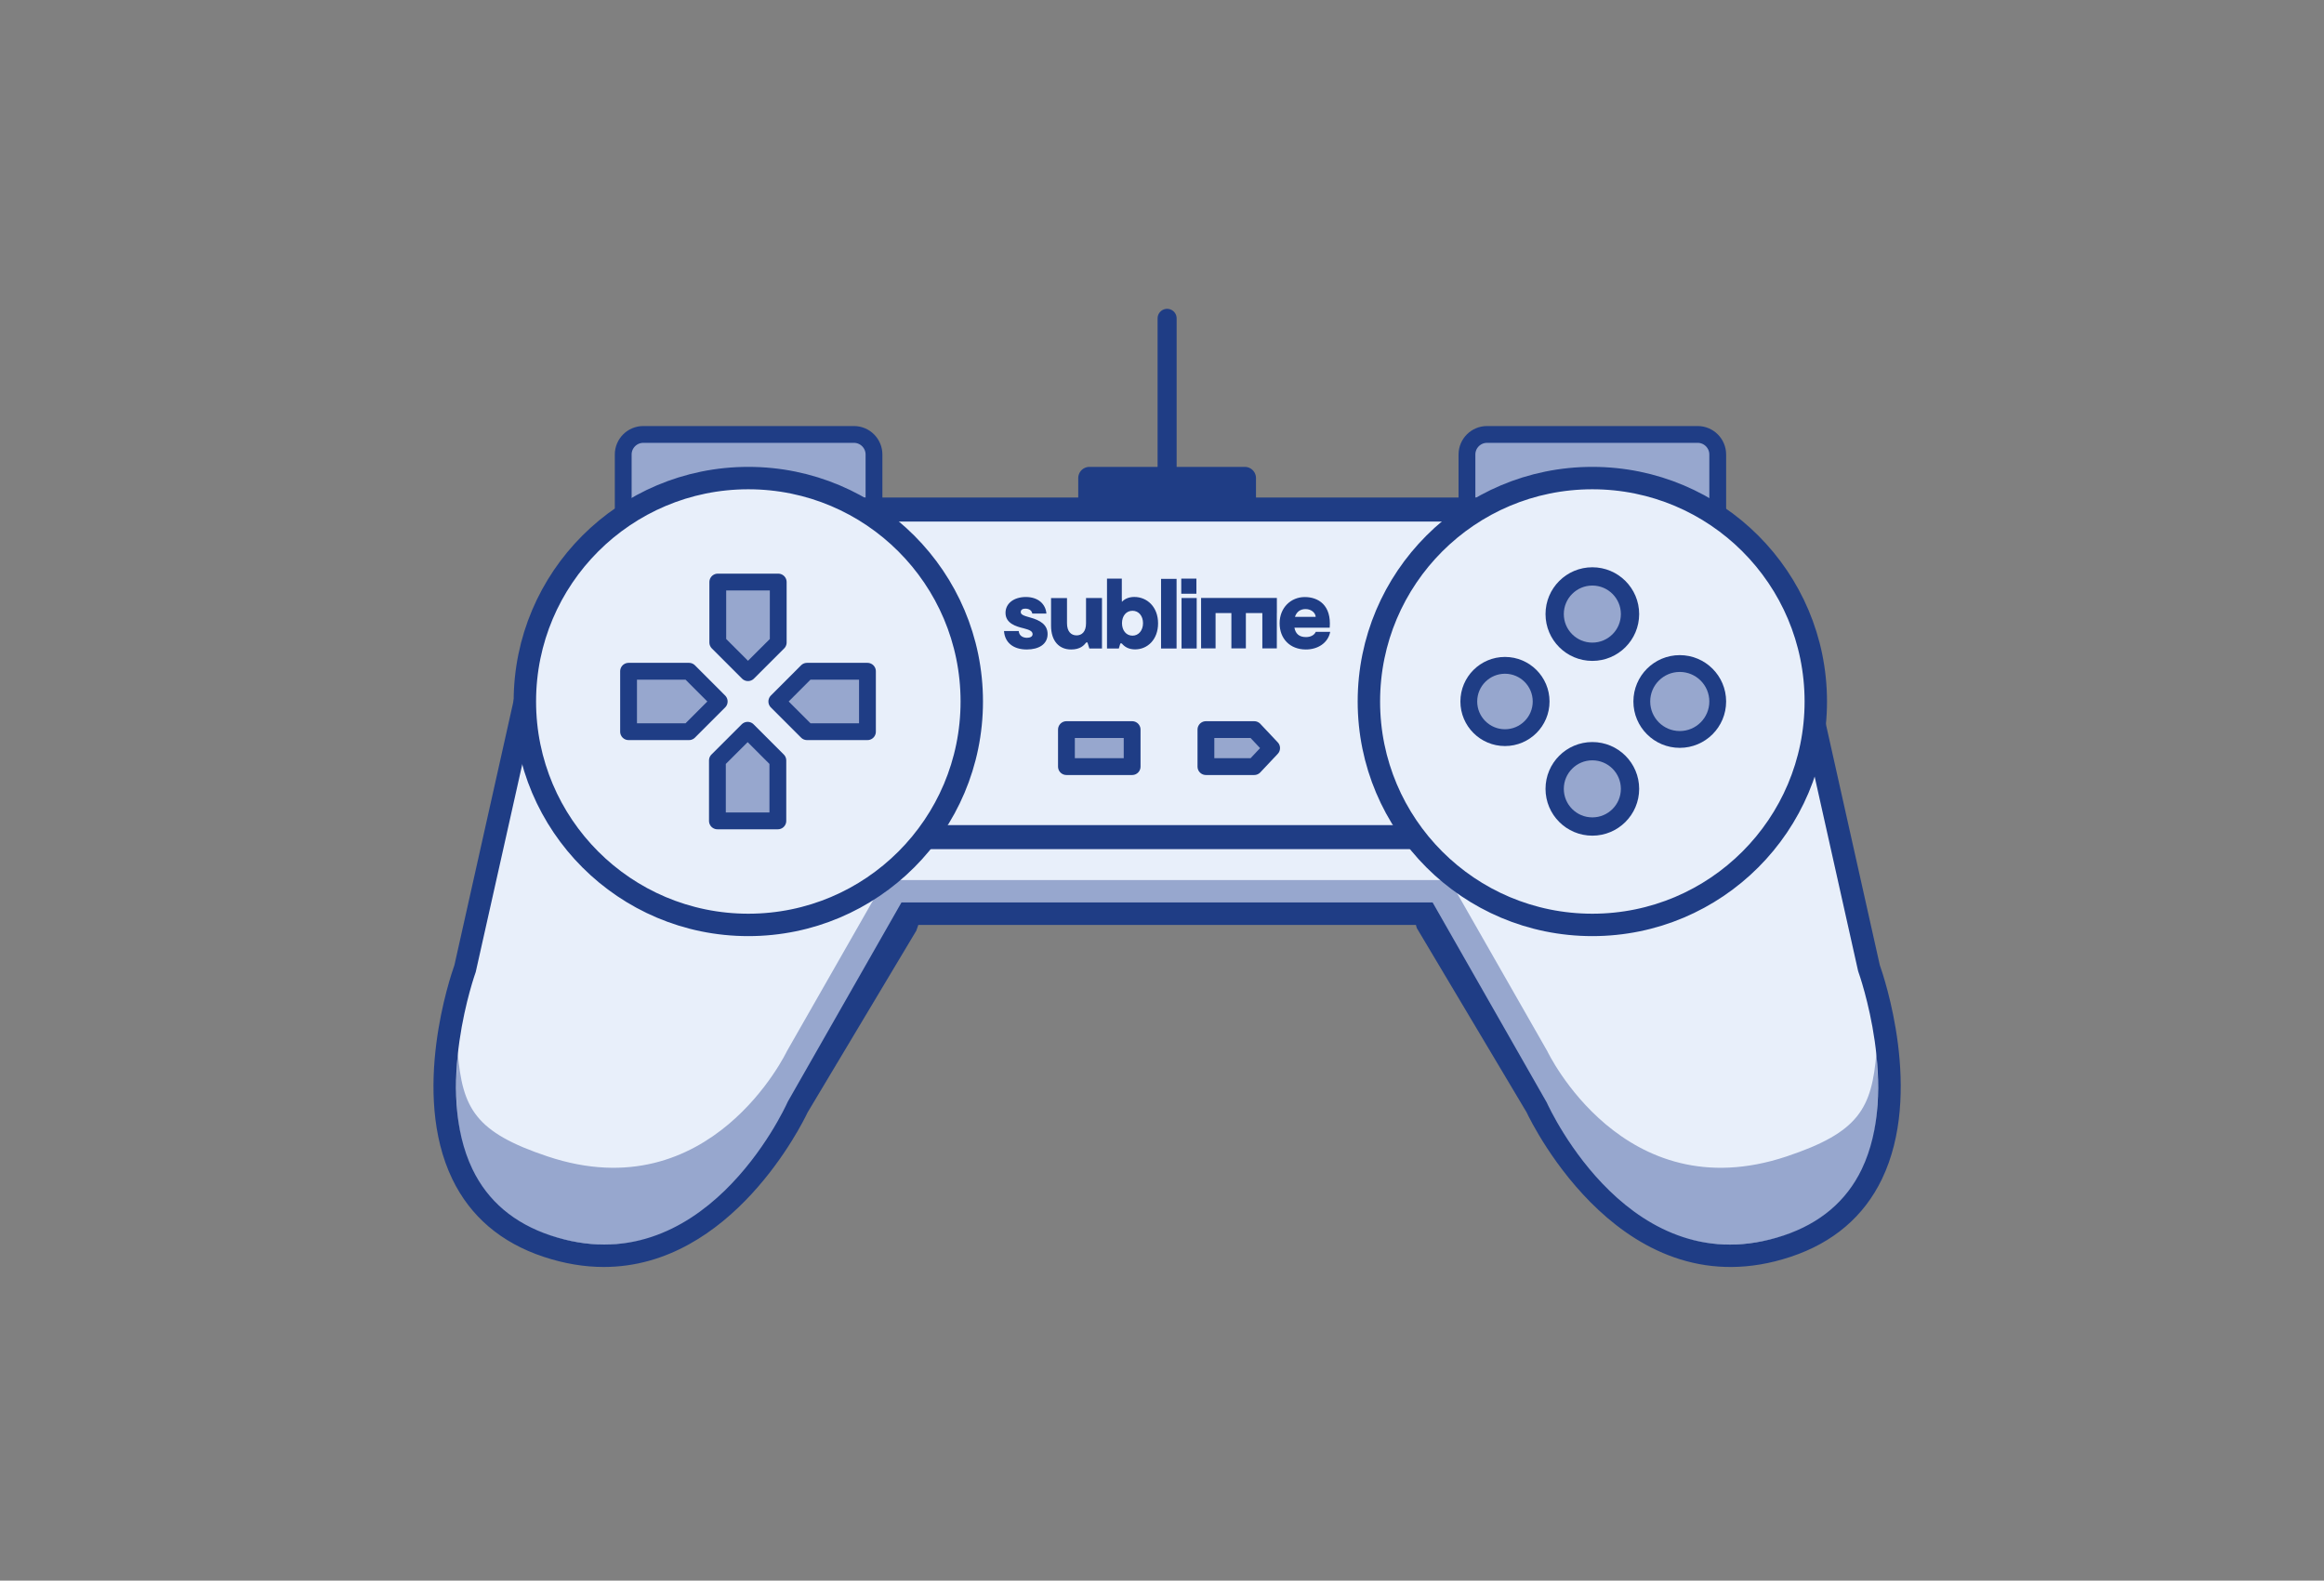 <svg version="1.1" xmlns="http://www.w3.org/2000/svg" xmlns:xlink="http://www.w3.org/1999/xlink" x="0px" y="0px" viewBox="0 0 491 334" style="enable-background:new 0 0 491.94 334.99;" xml:space="preserve" id="el_af44f5G8o"><rect x="0" y="0" width="491" height="334" fill="#808080" stroke="none"/><style>@-webkit-keyframes kf_el_-Ra6hcflhP_an_D8f1txLyW{0%{opacity: 0;}33.33%{opacity: 0;}36.67%{opacity: 1;}43.33%{opacity: 1;}46.67%{opacity: 0;}100%{opacity: 0;}}@keyframes kf_el_-Ra6hcflhP_an_D8f1txLyW{0%{opacity: 0;}33.33%{opacity: 0;}36.67%{opacity: 1;}43.33%{opacity: 1;}46.67%{opacity: 0;}100%{opacity: 0;}}@-webkit-keyframes kf_el_hsVkuTHDng_an_bwGNadr_J{0%{opacity: 0;}36.67%{opacity: 0;}40%{opacity: 1;}46.67%{opacity: 1;}50%{opacity: 0;}100%{opacity: 0;}}@keyframes kf_el_hsVkuTHDng_an_bwGNadr_J{0%{opacity: 0;}36.67%{opacity: 0;}40%{opacity: 1;}46.67%{opacity: 1;}50%{opacity: 0;}100%{opacity: 0;}}@-webkit-keyframes kf_el_agXVli2UcG_an_YN8h3V9qE{0%{opacity: 0;}40%{opacity: 0;}43.33%{opacity: 1;}50%{opacity: 1;}53.33%{opacity: 0;}100%{opacity: 0;}}@keyframes kf_el_agXVli2UcG_an_YN8h3V9qE{0%{opacity: 0;}40%{opacity: 0;}43.33%{opacity: 1;}50%{opacity: 1;}53.33%{opacity: 0;}100%{opacity: 0;}}@-webkit-keyframes kf_el_MuoH_wF78V_an_rIxox9MFA{0%{opacity: 0;}43.33%{opacity: 0;}46.67%{opacity: 1;}53.33%{opacity: 1;}56.67%{opacity: 0;}100%{opacity: 0;}}@keyframes kf_el_MuoH_wF78V_an_rIxox9MFA{0%{opacity: 0;}43.33%{opacity: 0;}46.67%{opacity: 1;}53.33%{opacity: 1;}56.67%{opacity: 0;}100%{opacity: 0;}}@-webkit-keyframes kf_el_8yj6WRb4qKa_an_GIBmaMEjr{0%{opacity: 0;}6.67%{opacity: 0;}10%{opacity: 1;}20%{opacity: 1;}23.33%{opacity: 0;}100%{opacity: 0;}}@keyframes kf_el_8yj6WRb4qKa_an_GIBmaMEjr{0%{opacity: 0;}6.67%{opacity: 0;}10%{opacity: 1;}20%{opacity: 1;}23.33%{opacity: 0;}100%{opacity: 0;}}@-webkit-keyframes kf_el_6HvvmPNOKnK_an_TRtE4KaEb{0%{opacity: 0;}13.33%{opacity: 0;}16.67%{opacity: 1;}23.33%{opacity: 1;}26.67%{opacity: 0;}100%{opacity: 0;}}@keyframes kf_el_6HvvmPNOKnK_an_TRtE4KaEb{0%{opacity: 0;}13.33%{opacity: 0;}16.67%{opacity: 1;}23.33%{opacity: 1;}26.67%{opacity: 0;}100%{opacity: 0;}}@-webkit-keyframes kf_el_tJC47WRR9Gu_an_A--iVAloR{0%{opacity: 0;}20%{opacity: 0;}23.33%{opacity: 1;}30%{opacity: 1;}33.33%{opacity: 0;}100%{opacity: 0;}}@keyframes kf_el_tJC47WRR9Gu_an_A--iVAloR{0%{opacity: 0;}20%{opacity: 0;}23.33%{opacity: 1;}30%{opacity: 1;}33.33%{opacity: 0;}100%{opacity: 0;}}@-webkit-keyframes kf_el_P6kR_pFDgBt_an_Q-_jfeqzC{0%{opacity: 0;}23.33%{opacity: 0;}26.67%{opacity: 1;}33.33%{opacity: 1;}36.67%{opacity: 0;}100%{opacity: 0;}}@keyframes kf_el_P6kR_pFDgBt_an_Q-_jfeqzC{0%{opacity: 0;}23.33%{opacity: 0;}26.67%{opacity: 1;}33.33%{opacity: 1;}36.67%{opacity: 0;}100%{opacity: 0;}}@-webkit-keyframes kf_el_-rQU_i4yyem_an_tC_r_eRfq{0%{opacity: 0;}76.67%{opacity: 0;}80%{opacity: 1;}86.67%{opacity: 1;}90%{opacity: 0;}100%{opacity: 0;}}@keyframes kf_el_-rQU_i4yyem_an_tC_r_eRfq{0%{opacity: 0;}76.67%{opacity: 0;}80%{opacity: 1;}86.67%{opacity: 1;}90%{opacity: 0;}100%{opacity: 0;}}@-webkit-keyframes kf_el_ZFKSXhcJly2_an_ee4lGRWp3{0%{opacity: 0;}70%{opacity: 0;}73.33%{opacity: 1;}80%{opacity: 1;}84.44%{opacity: 0;}100%{opacity: 0;}}@keyframes kf_el_ZFKSXhcJly2_an_ee4lGRWp3{0%{opacity: 0;}70%{opacity: 0;}73.33%{opacity: 1;}80%{opacity: 1;}84.44%{opacity: 0;}100%{opacity: 0;}}@-webkit-keyframes kf_el_Xth8lU2Yj0_an_sYbKfyzQP{53.33%{-webkit-transform: translate(309.93px, 91.8px) translate(-309.93px, -91.8px) translate(0px, 0px);transform: translate(309.93px, 91.8px) translate(-309.93px, -91.8px) translate(0px, 0px);}56.67%{-webkit-transform: translate(309.93px, 91.8px) translate(-309.93px, -91.8px) translate(0px, 3px);transform: translate(309.93px, 91.8px) translate(-309.93px, -91.8px) translate(0px, 3px);}63.33%{-webkit-transform: translate(309.93px, 91.8px) translate(-309.93px, -91.8px) translate(0px, 3px);transform: translate(309.93px, 91.8px) translate(-309.93px, -91.8px) translate(0px, 3px);}66.67%{-webkit-transform: translate(309.93px, 91.8px) translate(-309.93px, -91.8px) translate(0px, 0px);transform: translate(309.93px, 91.8px) translate(-309.93px, -91.8px) translate(0px, 0px);}0%{-webkit-transform: translate(309.93px, 91.8px) translate(-309.93px, -91.8px) translate(0px, 0px);transform: translate(309.93px, 91.8px) translate(-309.93px, -91.8px) translate(0px, 0px);}100%{-webkit-transform: translate(309.93px, 91.8px) translate(-309.93px, -91.8px) translate(0px, 0px);transform: translate(309.93px, 91.8px) translate(-309.93px, -91.8px) translate(0px, 0px);}}@keyframes kf_el_Xth8lU2Yj0_an_sYbKfyzQP{53.33%{-webkit-transform: translate(309.93px, 91.8px) translate(-309.93px, -91.8px) translate(0px, 0px);transform: translate(309.93px, 91.8px) translate(-309.93px, -91.8px) translate(0px, 0px);}56.67%{-webkit-transform: translate(309.93px, 91.8px) translate(-309.93px, -91.8px) translate(0px, 3px);transform: translate(309.93px, 91.8px) translate(-309.93px, -91.8px) translate(0px, 3px);}63.33%{-webkit-transform: translate(309.93px, 91.8px) translate(-309.93px, -91.8px) translate(0px, 3px);transform: translate(309.93px, 91.8px) translate(-309.93px, -91.8px) translate(0px, 3px);}66.67%{-webkit-transform: translate(309.93px, 91.8px) translate(-309.93px, -91.8px) translate(0px, 0px);transform: translate(309.93px, 91.8px) translate(-309.93px, -91.8px) translate(0px, 0px);}0%{-webkit-transform: translate(309.93px, 91.8px) translate(-309.93px, -91.8px) translate(0px, 0px);transform: translate(309.93px, 91.8px) translate(-309.93px, -91.8px) translate(0px, 0px);}100%{-webkit-transform: translate(309.93px, 91.8px) translate(-309.93px, -91.8px) translate(0px, 0px);transform: translate(309.93px, 91.8px) translate(-309.93px, -91.8px) translate(0px, 0px);}}@-webkit-keyframes kf_el_Xth8lU2Yj0_an_sRYM8SO2T{0%{opacity: 0;}53.33%{opacity: 0;}56.67%{opacity: 1;}63.33%{opacity: 1;}66.67%{opacity: 0;}100%{opacity: 0;}}@keyframes kf_el_Xth8lU2Yj0_an_sRYM8SO2T{0%{opacity: 0;}53.33%{opacity: 0;}56.67%{opacity: 1;}63.33%{opacity: 1;}66.67%{opacity: 0;}100%{opacity: 0;}}@-webkit-keyframes kf_el_nx-LbjoWSM_an_4pBcu0r07{60%{-webkit-transform: translate(131.67px, 91.8px) translate(-131.67px, -91.8px) translate(0px, 0px);transform: translate(131.67px, 91.8px) translate(-131.67px, -91.8px) translate(0px, 0px);}63.33%{-webkit-transform: translate(131.67px, 91.8px) translate(-131.67px, -91.8px) translate(0px, 3px);transform: translate(131.67px, 91.8px) translate(-131.67px, -91.8px) translate(0px, 3px);}70%{-webkit-transform: translate(131.67px, 91.8px) translate(-131.67px, -91.8px) translate(0px, 3px);transform: translate(131.67px, 91.8px) translate(-131.67px, -91.8px) translate(0px, 3px);}73.33%{-webkit-transform: translate(131.67px, 91.8px) translate(-131.67px, -91.8px) translate(0px, 0px);transform: translate(131.67px, 91.8px) translate(-131.67px, -91.8px) translate(0px, 0px);}0%{-webkit-transform: translate(131.67px, 91.8px) translate(-131.67px, -91.8px) translate(0px, 0px);transform: translate(131.67px, 91.8px) translate(-131.67px, -91.8px) translate(0px, 0px);}100%{-webkit-transform: translate(131.67px, 91.8px) translate(-131.67px, -91.8px) translate(0px, 0px);transform: translate(131.67px, 91.8px) translate(-131.67px, -91.8px) translate(0px, 0px);}}@keyframes kf_el_nx-LbjoWSM_an_4pBcu0r07{60%{-webkit-transform: translate(131.67px, 91.8px) translate(-131.67px, -91.8px) translate(0px, 0px);transform: translate(131.67px, 91.8px) translate(-131.67px, -91.8px) translate(0px, 0px);}63.33%{-webkit-transform: translate(131.67px, 91.8px) translate(-131.67px, -91.8px) translate(0px, 3px);transform: translate(131.67px, 91.8px) translate(-131.67px, -91.8px) translate(0px, 3px);}70%{-webkit-transform: translate(131.67px, 91.8px) translate(-131.67px, -91.8px) translate(0px, 3px);transform: translate(131.67px, 91.8px) translate(-131.67px, -91.8px) translate(0px, 3px);}73.33%{-webkit-transform: translate(131.67px, 91.8px) translate(-131.67px, -91.8px) translate(0px, 0px);transform: translate(131.67px, 91.8px) translate(-131.67px, -91.8px) translate(0px, 0px);}0%{-webkit-transform: translate(131.67px, 91.8px) translate(-131.67px, -91.8px) translate(0px, 0px);transform: translate(131.67px, 91.8px) translate(-131.67px, -91.8px) translate(0px, 0px);}100%{-webkit-transform: translate(131.67px, 91.8px) translate(-131.67px, -91.8px) translate(0px, 0px);transform: translate(131.67px, 91.8px) translate(-131.67px, -91.8px) translate(0px, 0px);}}@-webkit-keyframes kf_el_nx-LbjoWSM_an_yoSE80Siw{0%{opacity: 0;}60%{opacity: 0;}63.33%{opacity: 1;}70%{opacity: 1;}73.33%{opacity: 0;}100%{opacity: 0;}}@keyframes kf_el_nx-LbjoWSM_an_yoSE80Siw{0%{opacity: 0;}60%{opacity: 0;}63.33%{opacity: 1;}70%{opacity: 1;}73.33%{opacity: 0;}100%{opacity: 0;}}@-webkit-keyframes kf_el_p6lCvsIyrX_an_-Qok6bwvj{53.33%{-webkit-transform: translate(309.93px, 91.8px) translate(-309.93px, -91.8px) translate(0px, 0px);transform: translate(309.93px, 91.8px) translate(-309.93px, -91.8px) translate(0px, 0px);}56.67%{-webkit-transform: translate(309.93px, 91.8px) translate(-309.93px, -91.8px) translate(0px, 3px);transform: translate(309.93px, 91.8px) translate(-309.93px, -91.8px) translate(0px, 3px);}63.33%{-webkit-transform: translate(309.93px, 91.8px) translate(-309.93px, -91.8px) translate(0px, 3px);transform: translate(309.93px, 91.8px) translate(-309.93px, -91.8px) translate(0px, 3px);}66.67%{-webkit-transform: translate(309.93px, 91.8px) translate(-309.93px, -91.8px) translate(0px, 0px);transform: translate(309.93px, 91.8px) translate(-309.93px, -91.8px) translate(0px, 0px);}0%{-webkit-transform: translate(309.93px, 91.8px) translate(-309.93px, -91.8px) translate(0px, 0px);transform: translate(309.93px, 91.8px) translate(-309.93px, -91.8px) translate(0px, 0px);}100%{-webkit-transform: translate(309.93px, 91.8px) translate(-309.93px, -91.8px) translate(0px, 0px);transform: translate(309.93px, 91.8px) translate(-309.93px, -91.8px) translate(0px, 0px);}}@keyframes kf_el_p6lCvsIyrX_an_-Qok6bwvj{53.33%{-webkit-transform: translate(309.93px, 91.8px) translate(-309.93px, -91.8px) translate(0px, 0px);transform: translate(309.93px, 91.8px) translate(-309.93px, -91.8px) translate(0px, 0px);}56.67%{-webkit-transform: translate(309.93px, 91.8px) translate(-309.93px, -91.8px) translate(0px, 3px);transform: translate(309.93px, 91.8px) translate(-309.93px, -91.8px) translate(0px, 3px);}63.33%{-webkit-transform: translate(309.93px, 91.8px) translate(-309.93px, -91.8px) translate(0px, 3px);transform: translate(309.93px, 91.8px) translate(-309.93px, -91.8px) translate(0px, 3px);}66.67%{-webkit-transform: translate(309.93px, 91.8px) translate(-309.93px, -91.8px) translate(0px, 0px);transform: translate(309.93px, 91.8px) translate(-309.93px, -91.8px) translate(0px, 0px);}0%{-webkit-transform: translate(309.93px, 91.8px) translate(-309.93px, -91.8px) translate(0px, 0px);transform: translate(309.93px, 91.8px) translate(-309.93px, -91.8px) translate(0px, 0px);}100%{-webkit-transform: translate(309.93px, 91.8px) translate(-309.93px, -91.8px) translate(0px, 0px);transform: translate(309.93px, 91.8px) translate(-309.93px, -91.8px) translate(0px, 0px);}}@-webkit-keyframes kf_el_zLDBT8st0d_an_CyIJgqhnc{60%{-webkit-transform: translate(131.67px, 91.8px) translate(-131.67px, -91.8px) translate(0px, 0px);transform: translate(131.67px, 91.8px) translate(-131.67px, -91.8px) translate(0px, 0px);}63.33%{-webkit-transform: translate(131.67px, 91.8px) translate(-131.67px, -91.8px) translate(0px, 3px);transform: translate(131.67px, 91.8px) translate(-131.67px, -91.8px) translate(0px, 3px);}70%{-webkit-transform: translate(131.67px, 91.8px) translate(-131.67px, -91.8px) translate(0px, 3px);transform: translate(131.67px, 91.8px) translate(-131.67px, -91.8px) translate(0px, 3px);}73.33%{-webkit-transform: translate(131.67px, 91.8px) translate(-131.67px, -91.8px) translate(0px, 0px);transform: translate(131.67px, 91.8px) translate(-131.67px, -91.8px) translate(0px, 0px);}0%{-webkit-transform: translate(131.67px, 91.8px) translate(-131.67px, -91.8px) translate(0px, 0px);transform: translate(131.67px, 91.8px) translate(-131.67px, -91.8px) translate(0px, 0px);}100%{-webkit-transform: translate(131.67px, 91.8px) translate(-131.67px, -91.8px) translate(0px, 0px);transform: translate(131.67px, 91.8px) translate(-131.67px, -91.8px) translate(0px, 0px);}}@keyframes kf_el_zLDBT8st0d_an_CyIJgqhnc{60%{-webkit-transform: translate(131.67px, 91.8px) translate(-131.67px, -91.8px) translate(0px, 0px);transform: translate(131.67px, 91.8px) translate(-131.67px, -91.8px) translate(0px, 0px);}63.33%{-webkit-transform: translate(131.67px, 91.8px) translate(-131.67px, -91.8px) translate(0px, 3px);transform: translate(131.67px, 91.8px) translate(-131.67px, -91.8px) translate(0px, 3px);}70%{-webkit-transform: translate(131.67px, 91.8px) translate(-131.67px, -91.8px) translate(0px, 3px);transform: translate(131.67px, 91.8px) translate(-131.67px, -91.8px) translate(0px, 3px);}73.33%{-webkit-transform: translate(131.67px, 91.8px) translate(-131.67px, -91.8px) translate(0px, 0px);transform: translate(131.67px, 91.8px) translate(-131.67px, -91.8px) translate(0px, 0px);}0%{-webkit-transform: translate(131.67px, 91.8px) translate(-131.67px, -91.8px) translate(0px, 0px);transform: translate(131.67px, 91.8px) translate(-131.67px, -91.8px) translate(0px, 0px);}100%{-webkit-transform: translate(131.67px, 91.8px) translate(-131.67px, -91.8px) translate(0px, 0px);transform: translate(131.67px, 91.8px) translate(-131.67px, -91.8px) translate(0px, 0px);}}#el_af44f5G8o *{-webkit-animation-duration: 3s;animation-duration: 3s;-webkit-animation-iteration-count: infinite;animation-iteration-count: infinite;-webkit-animation-timing-function: cubic-bezier(0, 0, 1, 1);animation-timing-function: cubic-bezier(0, 0, 1, 1);}#el_JJnkCKED4b{fill: #1F3D85;stroke: #1F3D85;stroke-width: 4.735;stroke-linecap: round;stroke-linejoin: round;stroke-miterlimit: 10;}#el_s2Bs-pJA2e{fill: none;stroke: #1F3D85;stroke-width: 4.024;stroke-linecap: round;stroke-linejoin: round;stroke-miterlimit: 10;}#el_zLDBT8st0d{fill: #97A7CE;stroke: #1F3D85;stroke-width: 3.551;stroke-linecap: round;stroke-linejoin: round;stroke-miterlimit: 10;}#el_p6lCvsIyrX{fill: #97A7CE;stroke: #1F3D85;stroke-width: 3.551;stroke-linecap: round;stroke-linejoin: round;stroke-miterlimit: 10;}#el_nx-LbjoWSM{fill: #E9531D;stroke: #1F3D85;stroke-width: 3.551;stroke-linecap: round;stroke-linejoin: round;stroke-miterlimit: 10;-webkit-animation-fill-mode: backwards;animation-fill-mode: backwards;opacity: 0;-webkit-animation-name: kf_el_nx-LbjoWSM_an_yoSE80Siw;animation-name: kf_el_nx-LbjoWSM_an_yoSE80Siw;-webkit-animation-timing-function: cubic-bezier(0.42, 0, 0.58, 1);animation-timing-function: cubic-bezier(0.42, 0, 0.58, 1);}#el_Xth8lU2Yj0{fill: #E9531D;stroke: #1F3D85;stroke-width: 3.551;stroke-linecap: round;stroke-linejoin: round;stroke-miterlimit: 10;-webkit-animation-fill-mode: backwards;animation-fill-mode: backwards;opacity: 0;-webkit-animation-name: kf_el_Xth8lU2Yj0_an_sRYM8SO2T;animation-name: kf_el_Xth8lU2Yj0_an_sRYM8SO2T;-webkit-animation-timing-function: cubic-bezier(0.42, 0, 0.58, 1);animation-timing-function: cubic-bezier(0.42, 0, 0.58, 1);}#el_cWi6z9u5va{fill: #E8EFFA;}#el_f1kAd_HEUk{fill: #97A7CE;}#el_OGllpnkbyN{fill: #1F3D85;}#el_H5xWe_eloG{fill: #E8EFFA;stroke: #1F3D85;stroke-width: 5.077;stroke-miterlimit: 10;}#el_N0FtM0Z6az{fill: #97A7CE;stroke: #1F3D85;stroke-width: 3.551;stroke-linecap: round;stroke-linejoin: round;stroke-miterlimit: 10;}#el_AYPYBuXMO2x{fill: #97A7CE;stroke: #1F3D85;stroke-width: 3.551;stroke-linecap: round;stroke-linejoin: round;stroke-miterlimit: 10;}#el_ZFKSXhcJly2{fill: #E9531D;stroke: #1F3D85;stroke-width: 3.551;stroke-linecap: round;stroke-linejoin: round;stroke-miterlimit: 10;-webkit-animation-fill-mode: backwards;animation-fill-mode: backwards;opacity: 0;-webkit-animation-name: kf_el_ZFKSXhcJly2_an_ee4lGRWp3;animation-name: kf_el_ZFKSXhcJly2_an_ee4lGRWp3;-webkit-animation-timing-function: cubic-bezier(0.42, 0, 0.58, 1);animation-timing-function: cubic-bezier(0.42, 0, 0.58, 1);}#el_-rQU_i4yyem{fill: #E9531D;stroke: #1F3D85;stroke-width: 3.551;stroke-linecap: round;stroke-linejoin: round;stroke-miterlimit: 10;-webkit-animation-fill-mode: backwards;animation-fill-mode: backwards;opacity: 0;-webkit-animation-name: kf_el_-rQU_i4yyem_an_tC_r_eRfq;animation-name: kf_el_-rQU_i4yyem_an_tC_r_eRfq;-webkit-animation-timing-function: cubic-bezier(0.42, 0, 0.58, 1);animation-timing-function: cubic-bezier(0.42, 0, 0.58, 1);}#el_DVSS4HWTVh2{fill: #E8EFFA;stroke: #1F3D85;stroke-width: 4.735;stroke-miterlimit: 10;}#el_z_q86xea9ly{fill: #97A7CE;stroke: #1F3D85;stroke-width: 3.551;stroke-linecap: round;stroke-linejoin: round;stroke-miterlimit: 10;}#el_7IQTaGv2IkR{fill: #97A7CE;stroke: #1F3D85;stroke-width: 3.551;stroke-linecap: round;stroke-linejoin: round;stroke-miterlimit: 10;}#el_hBupYHIvA7M{fill: #97A7CE;stroke: #1F3D85;stroke-width: 3.551;stroke-linecap: round;stroke-linejoin: round;stroke-miterlimit: 10;}#el_nYmdXlr4s3S{fill: #97A7CE;stroke: #1F3D85;stroke-width: 3.551;stroke-linecap: round;stroke-linejoin: round;stroke-miterlimit: 10;}#el_P6kR_pFDgBt{fill: #E9531D;stroke: #1F3D85;stroke-width: 3.551;stroke-linecap: round;stroke-linejoin: round;stroke-miterlimit: 10;-webkit-animation-fill-mode: backwards;animation-fill-mode: backwards;opacity: 0;-webkit-animation-name: kf_el_P6kR_pFDgBt_an_Q-_jfeqzC;animation-name: kf_el_P6kR_pFDgBt_an_Q-_jfeqzC;-webkit-animation-timing-function: cubic-bezier(0.42, 0, 0.58, 1);animation-timing-function: cubic-bezier(0.42, 0, 0.58, 1);}#el_tJC47WRR9Gu{fill: #E9531D;stroke: #1F3D85;stroke-width: 3.551;stroke-linecap: round;stroke-linejoin: round;stroke-miterlimit: 10;-webkit-animation-fill-mode: backwards;animation-fill-mode: backwards;opacity: 0;-webkit-animation-name: kf_el_tJC47WRR9Gu_an_A--iVAloR;animation-name: kf_el_tJC47WRR9Gu_an_A--iVAloR;-webkit-animation-timing-function: cubic-bezier(0, 0, 1, 1);animation-timing-function: cubic-bezier(0, 0, 1, 1);}#el_6HvvmPNOKnK{fill: #E9531D;stroke: #1F3D85;stroke-width: 3.551;stroke-linecap: round;stroke-linejoin: round;stroke-miterlimit: 10;-webkit-animation-fill-mode: backwards;animation-fill-mode: backwards;opacity: 0;-webkit-animation-name: kf_el_6HvvmPNOKnK_an_TRtE4KaEb;animation-name: kf_el_6HvvmPNOKnK_an_TRtE4KaEb;-webkit-animation-timing-function: cubic-bezier(0, 0, 1, 1);animation-timing-function: cubic-bezier(0, 0, 1, 1);}#el_8yj6WRb4qKa{fill: #E9531D;stroke: #1F3D85;stroke-width: 3.551;stroke-linecap: round;stroke-linejoin: round;stroke-miterlimit: 10;-webkit-animation-fill-mode: backwards;animation-fill-mode: backwards;opacity: 0;-webkit-animation-name: kf_el_8yj6WRb4qKa_an_GIBmaMEjr;animation-name: kf_el_8yj6WRb4qKa_an_GIBmaMEjr;-webkit-animation-timing-function: cubic-bezier(0, 0, 1, 1);animation-timing-function: cubic-bezier(0, 0, 1, 1);}#el_lGrlVbQtpSv{fill: #E8EFFA;stroke: #1F3D85;stroke-width: 4.735;stroke-miterlimit: 10;}#el_J2lk1cFl3Ub{fill: #97A7CE;stroke: #1F3D85;stroke-width: 3.864;stroke-linecap: round;stroke-linejoin: round;stroke-miterlimit: 10;}#el_LicEMX0cQ{fill: #97A7CE;stroke: #1F3D85;stroke-width: 3.551;stroke-linecap: round;stroke-linejoin: round;stroke-miterlimit: 10;}#el_VyL-l488v1{fill: #97A7CE;stroke: #1F3D85;stroke-width: 3.864;stroke-linecap: round;stroke-linejoin: round;stroke-miterlimit: 10;}#el_g3B8XpIXKF{fill: #97A7CE;stroke: #1F3D85;stroke-width: 3.551;stroke-linecap: round;stroke-linejoin: round;stroke-miterlimit: 10;}#el_MuoH_wF78V{fill: #E9531D;stroke: #1F3D85;stroke-width: 3.864;stroke-linecap: round;stroke-linejoin: round;stroke-miterlimit: 10;-webkit-animation-fill-mode: backwards;animation-fill-mode: backwards;opacity: 0;-webkit-animation-name: kf_el_MuoH_wF78V_an_rIxox9MFA;animation-name: kf_el_MuoH_wF78V_an_rIxox9MFA;-webkit-animation-timing-function: cubic-bezier(0.42, 0, 0.58, 1);animation-timing-function: cubic-bezier(0.42, 0, 0.58, 1);}#el_agXVli2UcG{fill: #E9531D;stroke: #1F3D85;stroke-width: 3.551;stroke-linecap: round;stroke-linejoin: round;stroke-miterlimit: 10;-webkit-animation-fill-mode: backwards;animation-fill-mode: backwards;opacity: 0;-webkit-animation-name: kf_el_agXVli2UcG_an_YN8h3V9qE;animation-name: kf_el_agXVli2UcG_an_YN8h3V9qE;-webkit-animation-timing-function: cubic-bezier(0.42, 0, 0.58, 1);animation-timing-function: cubic-bezier(0.42, 0, 0.58, 1);}#el_hsVkuTHDng{fill: #E9531D;stroke: #1F3D85;stroke-width: 3.864;stroke-linecap: round;stroke-linejoin: round;stroke-miterlimit: 10;-webkit-animation-fill-mode: backwards;animation-fill-mode: backwards;opacity: 0;-webkit-animation-name: kf_el_hsVkuTHDng_an_bwGNadr_J;animation-name: kf_el_hsVkuTHDng_an_bwGNadr_J;-webkit-animation-timing-function: cubic-bezier(0, 0, 1, 1);animation-timing-function: cubic-bezier(0, 0, 1, 1);}#el_-Ra6hcflhP{fill: #E9531D;stroke: #1F3D85;stroke-width: 3.551;stroke-linecap: round;stroke-linejoin: round;stroke-miterlimit: 10;-webkit-animation-fill-mode: backwards;animation-fill-mode: backwards;opacity: 0;-webkit-animation-name: kf_el_-Ra6hcflhP_an_D8f1txLyW;animation-name: kf_el_-Ra6hcflhP_an_D8f1txLyW;-webkit-animation-timing-function: cubic-bezier(0.42, 0, 0.58, 1);animation-timing-function: cubic-bezier(0.42, 0, 0.58, 1);}#el_9amc7m8UjY{fill: #1F3D85;}#el_zLDBT8st0d_an_CyIJgqhnc{-webkit-animation-fill-mode: backwards;animation-fill-mode: backwards;-webkit-transform: translate(131.67px, 91.8px) translate(-131.67px, -91.8px) translate(0px, 0px);transform: translate(131.67px, 91.8px) translate(-131.67px, -91.8px) translate(0px, 0px);-webkit-animation-name: kf_el_zLDBT8st0d_an_CyIJgqhnc;animation-name: kf_el_zLDBT8st0d_an_CyIJgqhnc;-webkit-animation-timing-function: cubic-bezier(0.42, 0, 0.58, 1);animation-timing-function: cubic-bezier(0.42, 0, 0.58, 1);}#el_p6lCvsIyrX_an_-Qok6bwvj{-webkit-animation-fill-mode: backwards;animation-fill-mode: backwards;-webkit-transform: translate(309.93px, 91.8px) translate(-309.93px, -91.8px) translate(0px, 0px);transform: translate(309.93px, 91.8px) translate(-309.93px, -91.8px) translate(0px, 0px);-webkit-animation-name: kf_el_p6lCvsIyrX_an_-Qok6bwvj;animation-name: kf_el_p6lCvsIyrX_an_-Qok6bwvj;-webkit-animation-timing-function: cubic-bezier(0.42, 0, 0.58, 1);animation-timing-function: cubic-bezier(0.42, 0, 0.58, 1);}#el_nx-LbjoWSM_an_4pBcu0r07{-webkit-animation-fill-mode: backwards;animation-fill-mode: backwards;-webkit-transform: translate(131.67px, 91.8px) translate(-131.67px, -91.8px) translate(0px, 0px);transform: translate(131.67px, 91.8px) translate(-131.67px, -91.8px) translate(0px, 0px);-webkit-animation-name: kf_el_nx-LbjoWSM_an_4pBcu0r07;animation-name: kf_el_nx-LbjoWSM_an_4pBcu0r07;-webkit-animation-timing-function: cubic-bezier(0.42, 0, 0.58, 1);animation-timing-function: cubic-bezier(0.42, 0, 0.58, 1);}#el_Xth8lU2Yj0_an_sYbKfyzQP{-webkit-animation-fill-mode: backwards;animation-fill-mode: backwards;-webkit-transform: translate(309.93px, 91.8px) translate(-309.93px, -91.8px) translate(0px, 0px);transform: translate(309.93px, 91.8px) translate(-309.93px, -91.8px) translate(0px, 0px);-webkit-animation-name: kf_el_Xth8lU2Yj0_an_sYbKfyzQP;animation-name: kf_el_Xth8lU2Yj0_an_sYbKfyzQP;-webkit-animation-timing-function: cubic-bezier(0.42, 0, 0.58, 1);animation-timing-function: cubic-bezier(0.42, 0, 0.58, 1);}</style>

<g id="el_w4o2ulcr1_">
	<rect id="el_JJnkCKED4b" x="230.17" y="101.02" width="32.82" height="8.27"/>
	<line id="el_s2Bs-pJA2e" x1="246.58" y1="101.02" x2="246.58" y2="67.27"/>
</g>
<g id="el_R6-kVTZegK">
	<g id="el_zLDBT8st0d_an_CyIJgqhnc" data-animator-group="true" data-animator-type="0"><path id="el_zLDBT8st0d" d="M180.41,119.44h-44.5c-2.34,0-4.24-1.9-4.24-4.24V96.04c0-2.34,1.9-4.24,4.24-4.24h44.5&#10;&#9;&#9;c2.34,0,4.24,1.9,4.24,4.24v19.17C184.65,117.54,182.75,119.44,180.41,119.44z"/></g>
	<g id="el_p6lCvsIyrX_an_-Qok6bwvj" data-animator-group="true" data-animator-type="0"><path id="el_p6lCvsIyrX" d="M358.67,119.44h-44.5c-2.34,0-4.24-1.9-4.24-4.24V96.04c0-2.34,1.9-4.24,4.24-4.24h44.5&#10;&#9;&#9;c2.34,0,4.24,1.9,4.24,4.24v19.17C362.91,117.54,361.01,119.44,358.67,119.44z"/></g>
	<g id="el_nx-LbjoWSM_an_4pBcu0r07" data-animator-group="true" data-animator-type="0"><path id="el_nx-LbjoWSM" d="M180.41,119.44h-44.5c-2.34,0-4.24-1.9-4.24-4.24V96.04c0-2.34,1.9-4.24,4.24-4.24&#10;&#9;&#9;h44.5c2.34,0,4.24,1.9,4.24,4.24v19.17C184.65,117.54,182.75,119.44,180.41,119.44z"/></g>
	<g id="el_Xth8lU2Yj0_an_sYbKfyzQP" data-animator-group="true" data-animator-type="0"><path id="el_Xth8lU2Yj0" d="M358.67,119.44h-44.5c-2.34,0-4.24-1.9-4.24-4.24V96.04c0-2.34,1.9-4.24,4.24-4.24&#10;&#9;&#9;h44.5c2.34,0,4.24,1.9,4.24,4.24v19.17C362.91,117.54,361.01,119.44,358.67,119.44z"/></g>
</g>
<g id="el_JBPFkQeSVl">
	<path id="el_cWi6z9u5va" d="M394.87,204.59l-12.6-56.36l-55.99,32.77v-4.11H166.22v3.73l-55.34-32.39l-12.6,56.36&#10;&#9;&#9;c0,0-17.27,47.21,17.27,58.73c34.54,11.51,52.97-29.36,52.97-29.36l23.03-38.51l0.69-2.37h108.66l0.69,2.37l23.03,38.51&#10;&#9;&#9;c0,0,18.42,40.88,52.97,29.36C412.14,251.8,394.87,204.59,394.87,204.59z"/>
	<path id="el_f1kAd_HEUk" d="M306.26,185.97l20.64,36.14c0,0,16.03,33.77,50.54,22.26c15.29-5.1,18.04-10.11,19.01-22.02&#10;&#9;&#9;c1.07,14.32,0.42,32.11-19.01,38.6c-34.5,11.51-52.9-29.36-52.9-29.36l-23-38.51l-0.69-2.37H192.31l-0.69,2.37l-23,38.51&#10;&#9;&#9;c0,0-18.4,40.88-52.9,29.36c-19.42-6.48-20.08-24.28-19.01-38.6c0.97,11.91,3.72,16.92,19.01,22.02&#10;&#9;&#9;c34.5,11.51,50.54-22.26,50.54-22.26l20.64-36.14H306.26z"/>
	<path id="el_OGllpnkbyN" d="M127.56,267.72c-3.99,0-8.23-0.66-12.75-2.16c-8.96-2.99-15.44-8.51-19.25-16.41&#10;&#9;&#9;c-8.79-18.24-0.4-42.84,0.45-45.22l13.28-59.38l54.57,31.94v-1.97h164.79v2.35l55.22-32.32l13.28,59.38&#10;&#9;&#9;c0.85,2.38,9.23,26.99,0.45,45.22c-3.81,7.9-10.29,13.43-19.25,16.41c-35.11,11.71-54.54-27.81-55.81-30.5l-23.21-38.96l-0.19-0.66&#10;&#9;&#9;H194.02l-0.43,1.22l-22.97,38.41C169.52,237.4,154.61,267.72,127.56,267.72z M326.79,232.97c0.72,1.59,17.97,38.79,50.06,28.09&#10;&#9;&#9;c7.7-2.57,13.24-7.26,16.47-13.96c8.18-16.95-0.59-41.46-0.68-41.7l-0.09-0.3l-11.89-53.2l-56.75,33.21v-5.87H168.59v5.49&#10;&#9;&#9;l-56.1-32.83l-11.98,53.49c-0.09,0.25-8.86,24.75-0.68,41.7c3.23,6.7,8.78,11.4,16.47,13.96c32.08,10.7,49.34-26.5,50.06-28.09&#10;&#9;&#9;l0.12-0.24l23.98-42.03h112.21L326.79,232.97z"/>
</g>
<g id="el_bRnrzYux1e">
	<rect id="el_H5xWe_eloG" x="158.1" y="107.67" width="178.33" height="69.22"/>
	<rect id="el_N0FtM0Z6az" x="225.31" y="154.17" width="13.88" height="7.82"/>
	<polygon id="el_AYPYBuXMO2x" points="264.98,161.99 254.78,161.99 254.78,154.17 264.98,154.17 268.66,158.08 &#9;"/>
	<rect id="el_ZFKSXhcJly2" x="225.31" y="154.17" width="13.88" height="7.82"/>
	<polygon id="el_-rQU_i4yyem" points="264.98,161.99 254.78,161.99 254.78,154.17 264.98,154.17 268.66,158.08 &#9;"/>
</g>
<g id="el_a6REZm-K1BI">
	<circle id="el_DVSS4HWTVh2" cx="158.1" cy="148.23" r="47.21"/>
	<g id="el_vWoKzfOVgLk">
		<polygon id="el_z_q86xea9ly" points="164.42,135.76 164.42,122.99 151.65,122.99 151.65,135.76 158.03,142.14 &#9;&#9;"/>
		<polygon id="el_7IQTaGv2IkR" points="151.57,160.69 151.57,173.46 164.34,173.46 164.34,160.69 157.96,154.31 &#9;&#9;"/>
		<polygon id="el_hBupYHIvA7M" points="145.57,141.84 132.8,141.84 132.8,154.61 145.57,154.61 151.95,148.23 &#9;&#9;"/>
		<polygon id="el_nYmdXlr4s3S" points="170.5,154.61 183.27,154.61 183.27,141.84 170.5,141.84 164.12,148.23 &#9;&#9;"/>
		<polygon id="el_P6kR_pFDgBt" points="164.42,135.76 164.42,122.99 151.65,122.99 151.65,135.76 158.03,142.14 &#9;&#9;"/>
		<polygon id="el_tJC47WRR9Gu" points="151.57,160.69 151.57,173.46 164.34,173.46 164.34,160.69 157.96,154.31 &#9;&#9;"/>
		<polygon id="el_6HvvmPNOKnK" points="145.57,141.84 132.8,141.84 132.8,154.61 145.57,154.61 151.95,148.23 &#9;&#9;"/>
		<polygon id="el_8yj6WRb4qKa" points="170.5,154.61 183.27,154.61 183.27,141.84 170.5,141.84 164.12,148.23 &#9;&#9;"/>
	</g>
</g>
<g id="el_FdSME38TFG7">
	<circle id="el_lGrlVbQtpSv" cx="336.42" cy="148.23" r="47.21"/>
	<g id="el_3_215SAFVi3">
		<circle id="el_J2lk1cFl3Ub" cx="336.42" cy="129.76" r="7.96"/>
		<circle id="el_LicEMX0cQ" cx="354.89" cy="148.23" r="8.02"/>
		<circle id="el_VyL-l488v1" cx="336.42" cy="166.69" r="7.96"/>
		<circle id="el_g3B8XpIXKF" cx="317.96" cy="148.23" r="7.64"/>
		<circle id="el_MuoH_wF78V" cx="336.42" cy="129.76" r="7.96"/>
		<circle id="el_agXVli2UcG" cx="354.89" cy="148.23" r="8.02"/>
		<circle id="el_hsVkuTHDng" cx="336.42" cy="166.69" r="7.96"/>
		<circle id="el_-Ra6hcflhP" cx="317.96" cy="148.23" r="7.64"/>
	</g>
</g>
<g id="el_QH6s4arfNU">
	<path d="M275.83,128.7c-1.08,0-1.88,0.55-2.24,1.64h4.38C277.93,129.53,277.08,128.7,275.83,128.7 M277.99,133.51h3.05&#10;&#9;&#9;c-0.47,2.39-2.65,3.73-5.14,3.73c-3.37,0-5.55-2.28-5.55-5.54c0-3.32,2.41-5.54,5.31-5.54c2.84,0,5.67,1.68,5.27,6.48h-7.45&#10;&#9;&#9;c0.23,1.24,0.97,1.98,2.43,1.98C276.89,134.62,277.67,134.22,277.99,133.51 M249.57,125.46h3.2v-3.19h-3.2V125.46z M269.76,129.54&#10;&#9;&#9;v7.47h-3.06v-7.47h-3.48v7.47h-3.06v-7.47h-3.34v7.47h-3.06v-10.66h3.06h12.95V129.54z M249.63,137.03h3.2v-10.66h-3.2V137.03z&#10;&#9;&#9; M245.3,137.03h3.28v-14.71h-3.28V137.03z M239.27,134.32c1.29,0,2.22-1.11,2.22-2.64c0-1.53-0.91-2.62-2.22-2.62&#10;&#9;&#9;c-1.33,0-2.22,1.09-2.22,2.62C237.05,133.21,237.93,134.32,239.27,134.32 M239.65,126.14c2.69,0,5.02,2.09,5.02,5.58&#10;&#9;&#9;c0,3.43-2.24,5.5-4.85,5.5c-1.44,0-2.27-0.6-2.82-1.26h-0.3l-0.32,1.07h-2.5v-14.76h3.13v4.1l0.02,0.81&#10;&#9;&#9;C237.53,126.61,238.42,126.14,239.65,126.14 M226.29,137.24c-2.48,0-4.23-1.73-4.23-5.03v-5.84h3.37v5.33&#10;&#9;&#9;c0,1.73,0.85,2.56,2.03,2.56c1.06,0,1.99-0.72,1.99-2.54v-5.35h3.37v10.66h-2.67l-0.4-1.28h-0.25&#10;&#9;&#9;C229,136.37,228.26,137.24,226.29,137.24 M221.33,133.98c0,2.17-1.88,3.26-4.4,3.26c-2.84,0-4.64-1.45-4.81-3.9h3.11&#10;&#9;&#9;c0.08,1.02,0.91,1.43,1.74,1.43c0.61,0,1.19-0.21,1.19-0.77c0-0.62-0.66-0.92-1.91-1.24c-1.57-0.38-3.81-1.02-3.81-3.26&#10;&#9;&#9;c0-2.02,1.8-3.35,4.3-3.35c2.56,0,4.17,1.45,4.34,3.5h-2.99c-0.11-0.64-0.64-1.04-1.48-1.04c-0.55,0-0.95,0.23-0.95,0.72&#10;&#9;&#9;c0,0.51,0.49,0.75,1.97,1.15C219.78,131.06,221.33,132.02,221.33,133.98" id="el_9amc7m8UjY"/>
</g>
</svg>
